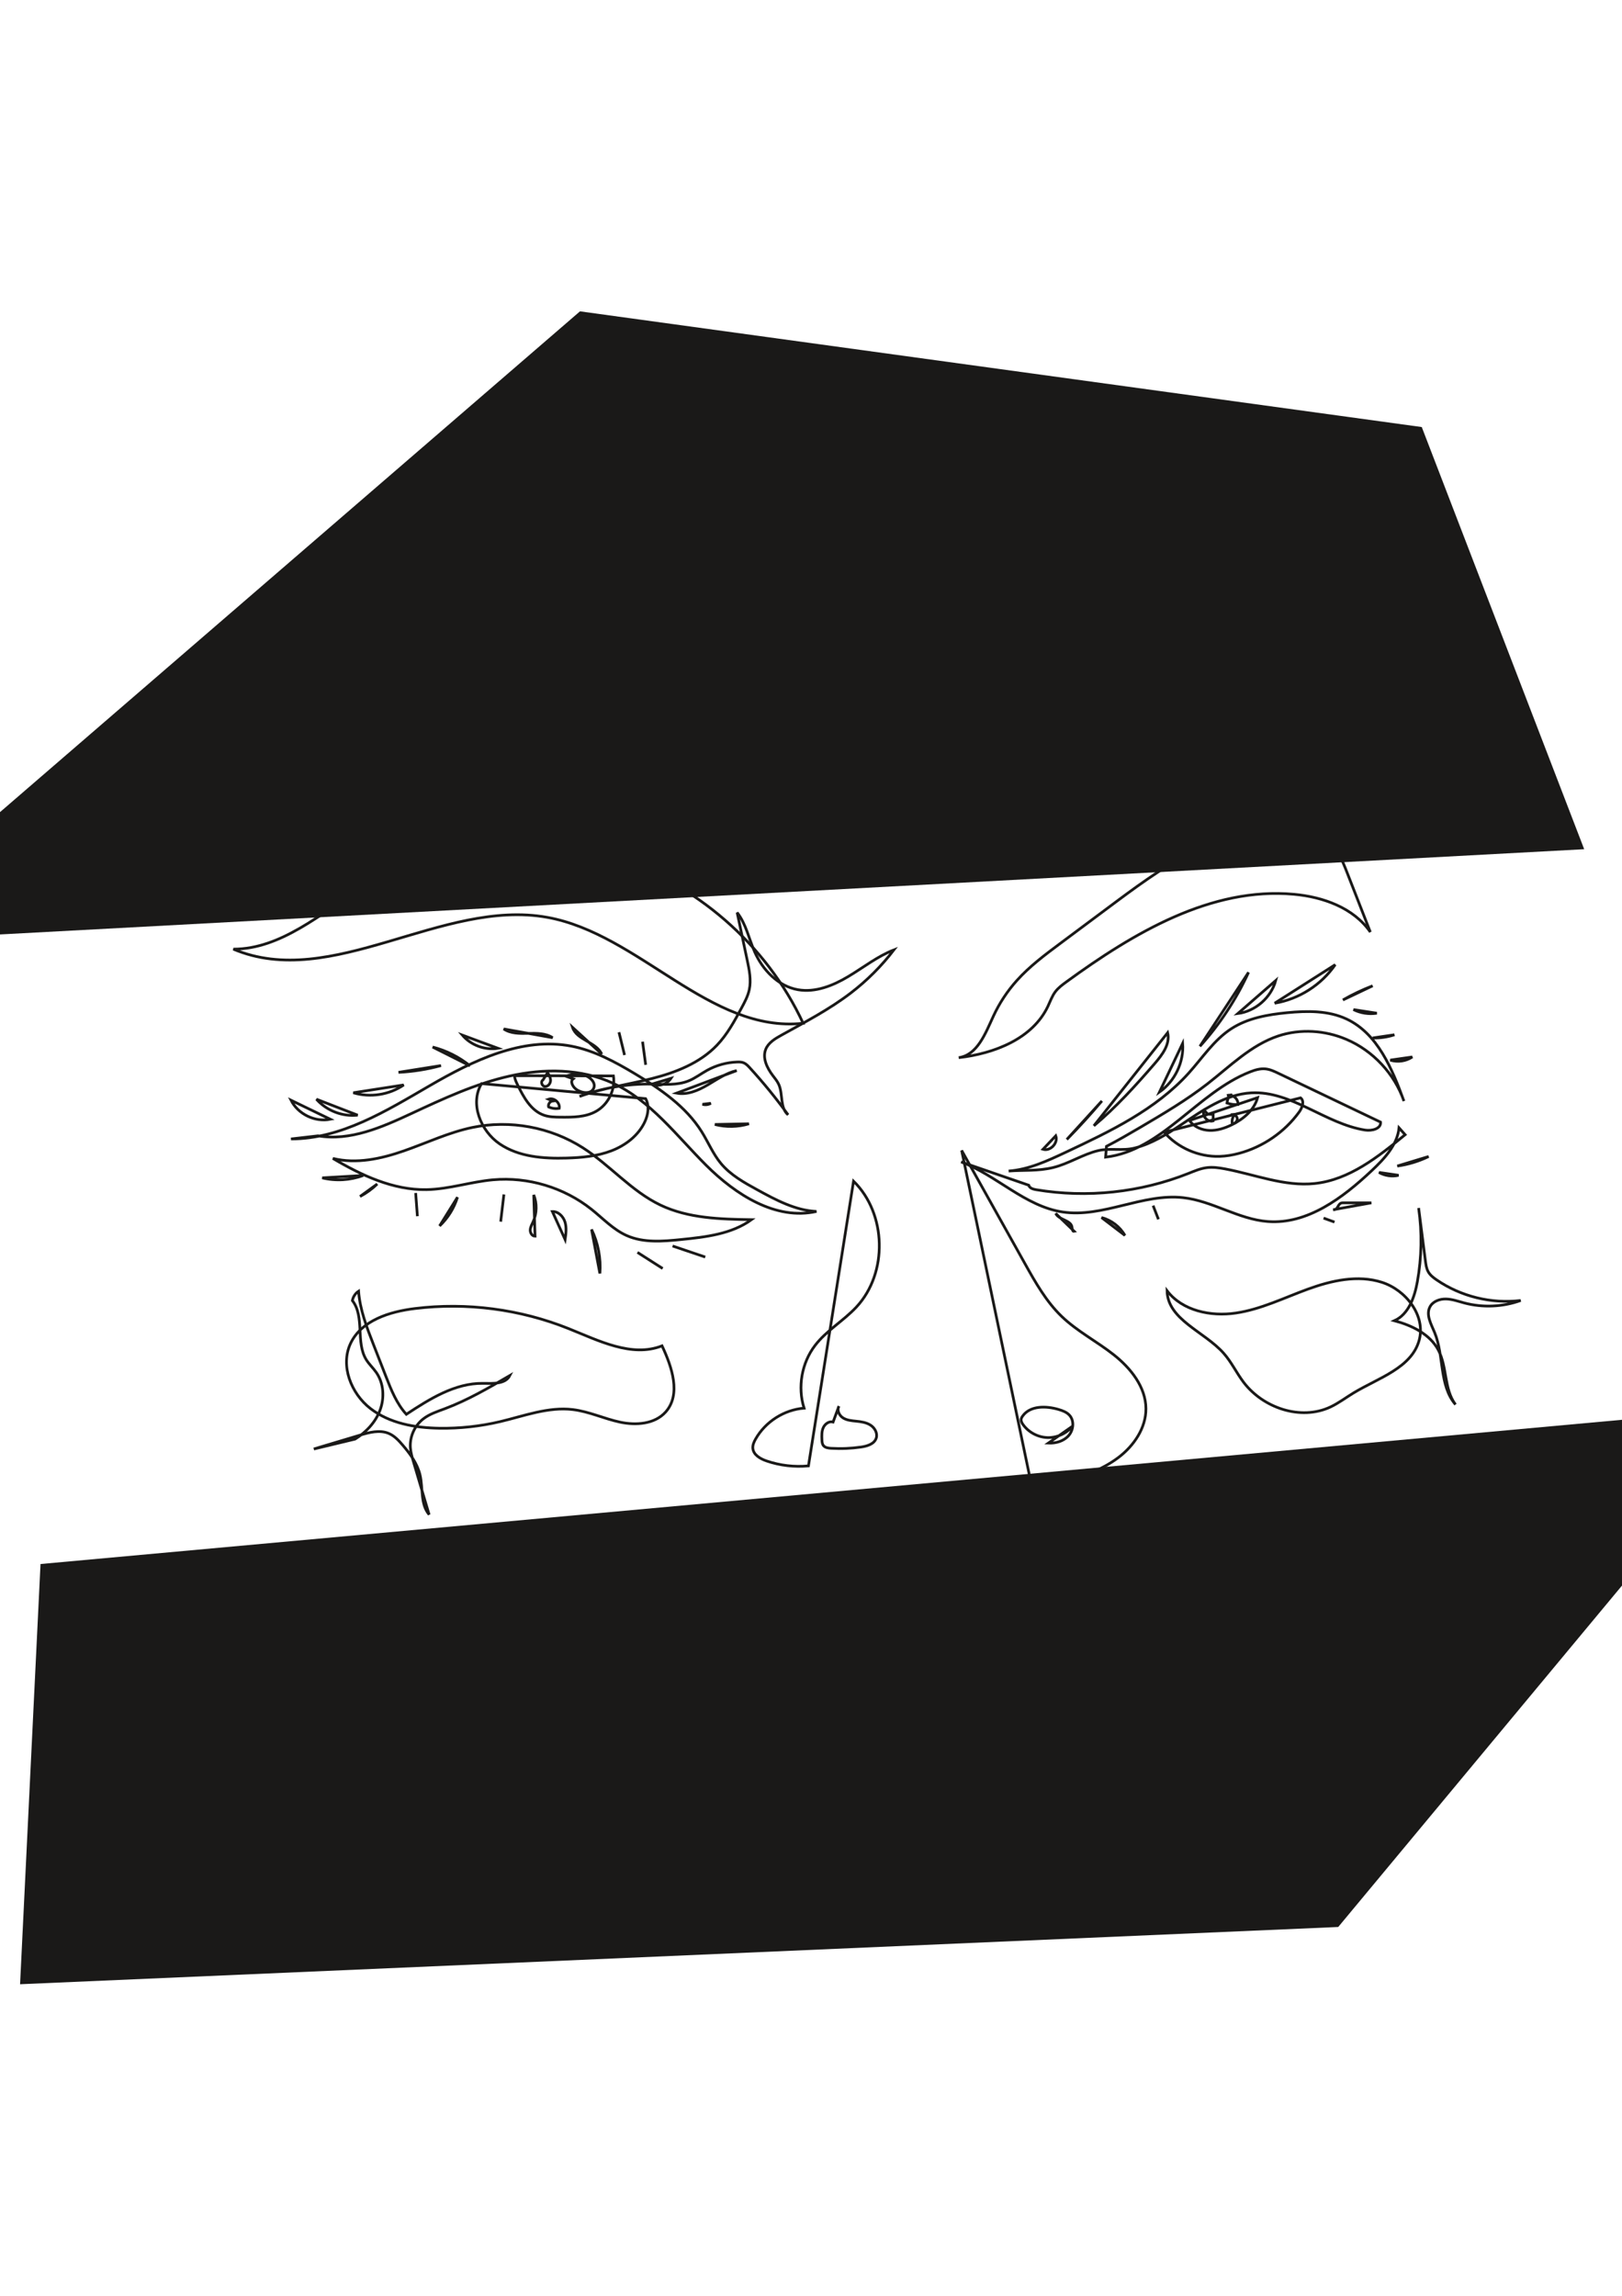 <?xml version="1.0" encoding="UTF-8" standalone="no"?>
<svg width="595px" height="842px" viewBox="0 0 595 842" version="1.1" xmlns="http://www.w3.org/2000/svg" xmlns:xlink="http://www.w3.org/1999/xlink" xmlns:sketch="http://www.bohemiancoding.com/sketch/ns">
    <!-- Generator: Sketch Beta 3.3.1 (12005) - http://www.bohemiancoding.com/sketch -->
    <title>blinder</title>
    <desc>Created with Sketch Beta.</desc>
    <defs></defs>
    <g id="Page-1" stroke="none" stroke-width="1" fill="none" fill-rule="evenodd" sketch:type="MSPage">
        <g id="blinder" sketch:type="MSArtboardGroup">
            <g id="Imported-Layers" sketch:type="MSLayerGroup" transform="translate(-55.5, 114)">
                <path d="M172.162,302.562 C183.917,304.561 195.586,299.422 206.396,294.39 C218.076,288.954 229.861,283.459 242.432,280.639 C255.003,277.82 268.603,277.858 280.307,283.244 C294.193,289.634 303.701,302.534 314.52,313.332 C325.34,324.13 340.094,333.648 355.006,330.289 C347.249,329.914 340.133,326.092 333.322,322.36 C328.466,319.699 323.489,316.94 319.952,312.68 C317.053,309.188 315.307,304.903 312.902,301.053 C307.108,291.774 297.74,285.372 288.354,279.753 C281.066,275.391 273.441,271.272 265.1,269.67 C247.034,266.201 229.037,274.95 213.122,284.178 C197.208,293.406 180.639,303.712 162.243,303.707 L172.162,302.562 Z M305.458,340.582 C298.698,341.264 291.579,341.893 285.373,339.129 C280.453,336.937 276.682,332.856 272.466,329.504 C262.396,321.496 249.196,317.537 236.382,318.681 C228.182,319.414 220.207,322.136 211.976,322.288 C199.744,322.514 188.142,317.067 177.61,310.844 C186.22,312.978 195.321,310.991 203.696,308.067 C212.071,305.144 220.166,301.271 228.853,299.476 C242.62,296.63 257.458,299.367 269.303,306.937 C279.255,313.297 287.087,322.84 297.74,327.939 C308.003,332.853 319.79,333.128 331.167,333.312 C323.864,338.599 314.428,339.676 305.458,340.582 L305.458,340.582 Z M232.163,283.4 C227.746,290.662 231.772,300.75 238.804,305.524 C245.836,310.298 254.835,310.962 263.331,310.717 C268.931,310.556 274.61,310.046 279.837,308.033 C285.065,306.019 289.846,302.327 292.132,297.212 C293.303,294.593 293.744,291.419 292.331,288.921 L232.163,283.4 Z M244.243,280.506 C244.287,281.632 244.789,282.683 245.282,283.697 C247.531,288.324 250.25,293.381 255.125,295.025 C257.076,295.684 259.177,295.706 261.236,295.723 C265.661,295.758 270.317,295.736 274.172,293.565 C278.636,291.051 281.279,285.648 280.524,280.581 L244.243,280.506 Z M265.769,281.656 C264.54,282.588 265.589,284.566 266.833,285.477 C268.826,286.935 272.258,287.401 273.27,285.148 C274.271,282.917 271.683,280.659 269.285,280.177 C267.228,279.763 265.054,279.946 263.095,280.699 L265.769,281.656 Z M258.229,289.777 C257.239,289.89 256.485,290.982 256.729,291.948 C257.94,292.516 259.329,292.699 260.646,292.463 C261.035,290.422 258.683,288.42 256.73,289.13 L258.229,289.777 Z M254.667,282.093 C253.715,282.619 254.276,284.336 255.357,284.455 C256.438,284.574 257.366,283.498 257.448,282.413 C257.53,281.328 256.991,280.294 256.37,279.401 L254.667,282.093 Z M176.686,296.484 C171.061,297.628 164.852,294.625 162.256,289.506 L176.686,296.484 Z M171.585,289.134 C175.297,293.341 181.114,295.59 186.689,294.972 L171.585,289.134 Z M185.128,286.764 C191.296,288.629 198.287,287.543 203.6,283.896 L185.128,286.764 Z M201.684,279.277 C206.948,279.02 212.184,278.188 217.269,276.801 L201.684,279.277 Z M214.206,269.998 C219.198,271.277 223.908,273.644 227.913,276.886 L214.206,269.998 Z M225.099,265.619 C228.238,269.332 233.384,271.235 238.184,270.457 L225.099,265.619 Z M240.276,263.363 C245.407,266.805 253.05,263.183 258.219,266.565 L240.276,263.363 Z M265.51,262.769 C267.043,267.469 274.136,268.084 276.231,272.562 L265.51,262.769 Z M282.558,264.57 C283.241,267.359 283.923,270.147 284.606,272.936 L282.558,264.57 Z M291.21,268.034 L292.356,276.515 L291.21,268.034 Z M294.678,283.579 C297.092,284.613 300.184,283.685 301.63,281.492 L294.678,283.579 Z M303.7,286.901 C307.627,287.647 311.593,285.94 315.045,283.925 C318.497,281.91 321.841,279.503 325.743,278.633 L303.7,286.901 Z M313.209,290.995 C314.215,291.301 315.347,291.164 316.25,290.627 L313.209,290.995 Z M317.735,298.388 C321.819,299.439 326.189,299.355 330.23,298.147 L317.735,298.388 Z M188.719,317.097 C183.954,318.874 178.652,319.185 173.711,317.975 L188.719,317.097 Z M193.881,320.227 C192.007,322.039 189.877,323.585 187.574,324.805 L193.881,320.227 Z M207.974,323.515 C208.188,326.358 208.403,329.2 208.617,332.042 L207.974,323.515 Z M223.317,325.074 C222.083,329.068 219.8,332.734 216.761,335.604 L223.317,325.074 Z M240.345,324.054 C239.953,327.38 239.561,330.707 239.168,334.033 L240.345,324.054 Z M251.289,324.229 C252.537,327.338 252.465,330.953 251.094,334.009 C250.65,334.999 250.067,335.97 250.009,337.053 C249.952,338.136 250.683,339.366 251.768,339.363 L251.289,324.229 Z M258.128,330.326 C260.285,330.248 262.126,332.11 262.759,334.174 C263.392,336.239 263.099,338.459 262.8,340.597 L258.128,330.326 Z M272.497,336.89 C274.919,341.871 275.986,347.503 275.554,353.025 L272.497,336.89 Z M289.342,345.308 C292.423,347.276 295.504,349.243 298.585,351.211 L289.342,345.308 Z M302.222,342.961 C306.216,344.312 310.21,345.663 314.204,347.013 L302.222,342.961 Z M368.609,319.189 C380.774,331.113 381.267,352.88 369.656,365.343 C364.949,370.395 358.703,373.932 354.503,379.413 C349.577,385.841 348.019,394.713 350.462,402.434 C343.163,403.007 336.27,407.398 332.667,413.772 C332.079,414.813 331.561,415.966 331.663,417.157 C331.871,419.584 334.432,421.031 336.739,421.813 C341.645,423.477 346.904,424.092 352.062,423.607 L368.609,319.189 Z M361.102,407.515 C359.656,407.116 358.133,408.196 357.51,409.561 C356.888,410.926 356.94,412.49 357.004,413.989 C357.035,414.73 357.084,415.522 357.531,416.114 C358.15,416.935 359.302,417.093 360.328,417.154 C364.005,417.375 367.704,417.223 371.351,416.7 C373.612,416.377 376.242,415.583 376.934,413.406 C377.496,411.638 376.402,409.678 374.845,408.669 C373.288,407.661 371.377,407.395 369.531,407.209 C367.872,407.041 366.134,406.894 364.731,405.995 C363.327,405.096 362.423,403.166 363.241,401.713 L361.102,407.515 Z M408.264,307.917 C415.999,321.75 423.735,335.583 431.47,349.416 C435.327,356.314 439.267,363.321 444.965,368.797 C450.68,374.288 457.875,377.962 464.092,382.877 C470.308,387.793 475.81,394.684 475.858,402.609 C475.901,409.726 471.434,416.255 465.754,420.543 C460.073,424.832 453.253,427.276 446.582,429.756 C443.777,430.799 440.9,431.907 438.721,433.957 C436.542,436.008 435.211,439.255 436.258,442.058 L408.264,307.917 Z" id="Stroke-1" stroke="#1A1918" sketch:type="MSShapeGroup"></path>
                <path d="M440.066,415.249 C442.801,415.372 445.706,414.553 447.514,412.497 C449.322,410.442 449.654,407.022 447.801,405.007 C446.77,403.886 445.269,403.337 443.807,402.909 C439.214,401.566 433.364,401.451 430.61,405.366 C430.369,405.709 430.155,406.087 430.099,406.503 C430.003,407.22 430.387,407.911 430.811,408.496 C432.858,411.32 436.254,413.118 439.74,413.223 C443.226,413.329 446.725,411.739 448.938,409.044 L440.066,415.249 Z M461.078,310.373 C481.661,307.993 494.729,286.691 514.018,279.124 C515.836,278.411 517.769,277.816 519.712,278.009 C521.385,278.174 522.94,278.909 524.457,279.633 L561.927,297.525 C562.191,299.974 558.716,300.829 556.282,300.448 C541.689,298.167 529.283,286.012 514.533,286.798 C504.947,287.31 496.643,293.237 488.661,298.569 C483.456,302.046 477.888,305.484 471.757,307.032 C467.197,308.183 462.802,306.956 458.405,307.973 C452.791,309.271 447.555,312.802 441.816,314.191 C436.226,315.544 431.083,315.061 425.489,315.473 C432.875,314.929 439.768,311.727 446.47,308.576 C462.758,300.919 479.506,292.927 491.551,279.553 C496.591,273.957 500.818,267.414 507.132,263.308 C513.16,259.389 520.499,258.095 527.656,257.402 C535.023,256.689 542.761,256.582 549.465,259.719 C560.86,265.051 566.187,278.001 570.511,289.815 C567.038,279.78 559.178,271.351 549.41,267.185 C541.562,263.838 532.496,263.24 524.4,265.935 C514.436,269.25 506.74,277.024 498.452,283.472 C490.754,289.46 482.323,294.426 473.919,299.374 C469.837,301.777 465.655,304.204 461.379,306.425 L461.078,310.373 Z M432.867,320.67 C433.159,321.752 434.471,322.136 435.576,322.321 C454.267,325.445 473.801,323.362 491.413,316.365 C493.621,315.488 495.833,314.527 498.189,314.229 C500.38,313.952 502.601,314.261 504.772,314.666 C515.791,316.718 526.649,321.233 537.795,320.045 C550.473,318.694 561.103,310.249 570.947,302.147 C570.203,301.309 569.458,300.471 568.714,299.634 C568.053,305.966 563.286,311.006 558.647,315.367 C548.039,325.339 535.094,335.086 520.577,333.988 C509.819,333.174 500.25,326.441 489.529,325.238 C474.665,323.57 460.033,332.733 445.246,330.479 C431.498,328.384 421.075,317.009 408.055,312.121 L432.867,320.67 Z M532.59,288.631 C534.124,289.822 533.203,292.274 532.061,293.844 C526.711,301.206 518.776,306.65 509.982,308.994 C507.67,309.61 505.296,310.019 502.903,310.096 C495.254,310.343 487.564,306.993 482.535,301.224 L532.59,288.631 Z M516.826,288.557 C515.58,293.131 511.576,296.466 507.31,298.534 C504.766,299.767 501.989,300.671 499.163,300.574 C496.337,300.476 493.453,299.256 491.833,296.938 L516.826,288.557 Z M506.587,287.643 C506.06,288.522 505.719,289.512 505.593,290.529 C506.868,290.983 508.235,291.179 509.587,291.101 C509.91,289.054 507.573,287.105 505.618,287.789 L506.587,287.643 Z M497.227,293.216 C496.219,295.131 498.478,297.759 500.523,297.05 C500.521,296.263 500.52,295.476 500.518,294.689 C499.867,294.659 499.216,294.63 498.565,294.6 L497.227,293.216 Z M442.774,331.032 C443.949,333.483 448.437,333.417 448.75,336.117 C448.824,336.765 448.942,337.762 449.574,337.602 L442.774,331.032 Z M459.586,332.533 C463.16,333.455 466.322,335.872 468.15,339.078 L459.586,332.533 Z M478.498,328.153 C479.149,329.826 479.799,331.499 480.45,333.172 L478.498,328.153 Z M544.559,329.656 C546.558,329.838 546.055,327.129 548.062,327.129 L558.562,327.129 L544.559,329.656 Z M568.064,313.643 C572.051,313.09 575.949,311.904 579.569,310.144 L568.064,313.643 Z M561.359,315.983 C563.508,317.215 566.128,317.599 568.541,317.037 L561.359,315.983 Z M541.026,332.726 C542.364,333.214 543.702,333.701 545.04,334.189 L541.026,332.726 Z M438.103,307.495 C440.795,308.317 443.759,305.188 442.791,302.545 L438.103,307.495 Z M446.833,303.904 C451.299,299.35 455.598,294.631 459.718,289.761 L446.833,303.904 Z M456.768,298.875 C464.895,292.091 472.102,284.117 479.018,276.132 C481.832,272.884 484.841,268.904 483.835,264.726 L456.768,298.875 Z M480.825,286.506 C486.484,282.56 489.837,275.526 489.339,268.645 L480.825,286.506 Z M495.669,269.725 C502.955,261.668 508.993,252.485 513.503,242.602 L495.669,269.725 Z M509.573,257.715 C516.031,256.867 521.752,251.886 523.48,245.606 L509.573,257.715 Z M523.109,253.912 C531.995,252.437 540.199,247.217 545.299,239.792 L523.109,253.912 Z M548.123,252.734 C551.617,250.725 555.267,248.989 559.03,247.545 L548.123,252.734 Z M551.995,256.264 C554.62,257.573 557.657,258.043 560.556,257.591 L551.995,256.264 Z M559.061,266.663 C561.754,266.75 564.463,266.354 567.019,265.501 L559.061,266.663 Z M565.509,274.794 C568.186,275.641 571.238,275.203 573.568,273.637 L565.509,274.794 Z M299.684,403.833 C305.409,397.408 302.014,387.37 298.356,379.58 C287.213,383.955 275.097,377.662 263.982,373.218 C246.238,366.124 226.697,363.58 207.728,365.895 C198.408,367.032 188.031,370.25 184.064,378.759 C180.281,386.872 184.276,397.039 191.343,402.532 C198.411,408.026 207.753,409.665 216.703,409.799 C224.173,409.911 231.655,409.098 238.926,407.384 C247.763,405.302 256.611,401.866 265.625,402.952 C271.57,403.668 277.107,406.318 282.964,407.565 C288.821,408.812 295.7,408.304 299.684,403.833 L299.684,403.833 Z M576.113,377.45 C573.356,387.714 561.118,391.346 552.027,396.848 C549.189,398.566 546.531,400.604 543.526,402.01 C532.65,407.1 518.742,402.384 511.557,392.763 C509.021,389.368 507.184,385.46 504.371,382.29 C497.297,374.315 483.825,370.03 483.611,359.372 C489.232,366.757 499.664,368.906 508.845,367.55 C518.026,366.195 526.494,361.986 535.212,358.803 C543.929,355.621 553.581,353.448 562.42,356.279 C571.258,359.109 578.521,368.488 576.113,377.45 L576.113,377.45 Z M432.733,440.737 C431.62,449.421 433.169,458.428 437.118,466.242 L432.733,440.737 Z M392.096,443.73 C392.75,453.742 392.283,463.826 390.707,473.734 L392.096,443.73 Z" id="Stroke-2" stroke="#1A1918" sketch:type="MSShapeGroup"></path>
                <path d="M549.699,206.129 C552.524,213.359 555.349,220.589 558.175,227.819 C552.071,218.948 540.871,214.947 530.147,213.971 C499.777,211.21 471.324,228.135 446.678,246.095 C445.208,247.166 443.721,248.265 442.626,249.717 C441.408,251.333 440.749,253.287 439.879,255.114 C434.228,266.969 420.236,272.414 407.187,273.889 C414.051,272.927 416.996,264.959 419.906,258.667 C422.099,253.924 425.003,249.51 428.492,245.618 C433.163,240.407 438.816,236.186 444.427,232.003 C451.328,226.859 458.228,221.714 465.129,216.569 C485.091,201.687 508.152,185.995 532.701,190.16 C536.003,190.721 539.329,191.683 541.997,193.708 C545.93,196.693 547.902,201.53 549.699,206.129 L549.699,206.129 Z M188.033,211.902 C173.009,221.004 158.673,234.065 141.107,234.092 C177.257,249.365 217.621,215.467 256.242,222.43 C290.114,228.536 315.906,265.027 350.119,261.276 C336.7,232.38 310.583,209.664 280.106,200.38 C249.629,191.097 215.283,195.395 188.033,211.902 L188.033,211.902 Z" id="Stroke-3" stroke="#1A1918" sketch:type="MSShapeGroup"></path>
                <path d="M705.197,401.713 L70.362,459.596 L62.861,613.707 L546.404,592.709 L705.197,401.713" id="Fill-4" fill="#1A1918" sketch:type="MSShapeGroup"></path>
                <path d="M577.045,42.617 L268.254,0.182 L0.083,231.684 L636.631,197.443 L577.045,42.617" id="Fill-5" fill="#1A1918" sketch:type="MSShapeGroup"></path>
                <path d="M508.446,294.709 C507.643,295.617 507.297,296.909 507.538,298.097 C508.554,298.19 509.514,297.17 509.36,296.161 C509.207,295.152 507.986,294.464 507.043,294.856 L508.446,294.709 Z M592.647,363.85 C590.423,363.261 588.22,362.445 585.92,362.395 C583.62,362.344 581.115,363.256 580.045,365.293 C578.51,368.211 580.489,371.624 581.75,374.67 C585.299,383.247 583.357,394.083 589.425,401.107 C585.178,395.497 586.418,387.355 583.134,381.133 C580.029,375.252 573.438,372.103 567.019,370.363 C572.248,367.991 574.398,361.77 575.419,356.12 C577.034,347.191 577.195,338 575.894,329.02 C576.727,335.502 577.558,341.983 578.391,348.465 C578.566,349.834 578.755,351.244 579.439,352.443 C580.147,353.683 581.32,354.582 582.498,355.389 C591.422,361.499 602.595,364.238 613.332,362.948 C606.74,365.325 599.421,365.645 592.647,363.85 L592.647,363.85 Z M185.755,413.776 C189.82,411.257 193.278,407.581 194.937,403.096 C196.595,398.611 196.273,393.296 193.55,389.366 C192.413,387.724 190.903,386.356 189.853,384.657 C185.896,378.251 189.37,368.94 184.765,362.982 C185.013,361.592 185.854,360.318 187.036,359.545 C187.536,366.333 190.039,372.791 192.514,379.132 C194.032,383.021 195.55,386.91 197.069,390.799 C198.993,395.728 200.991,400.777 204.555,404.687 C213.124,399.057 222.376,393.217 232.628,393.337 C236.267,393.38 240.858,393.71 242.526,390.476 C234.814,394.975 227.057,399.496 218.698,402.631 C215.932,403.669 213.047,404.584 210.72,406.404 C207.556,408.88 205.743,412.986 206.045,416.993 C206.176,418.73 206.675,420.416 207.17,422.087 C209.086,428.547 211.001,435.007 212.917,441.466 C209.65,437.613 210.733,431.833 209.575,426.916 C208.595,422.757 205.966,419.192 203.184,415.948 C201.744,414.268 200.179,412.59 198.145,411.719 C194.796,410.284 190.957,411.316 187.466,412.362 C181.848,414.046 176.23,415.73 170.612,417.413 L185.755,413.776 Z M308.127,282.395 C310.522,281.424 312.593,279.809 314.853,278.555 C318.229,276.683 322.051,275.622 325.909,275.487 C326.714,275.458 327.542,275.474 328.289,275.776 C329.173,276.133 329.853,276.852 330.497,277.555 C335.521,283.039 340.228,288.813 344.585,294.84 C341.521,292.3 342.807,287.283 341.154,283.662 C340.613,282.479 339.764,281.471 338.977,280.436 C336.86,277.652 335.082,273.994 336.417,270.763 C337.4,268.383 339.794,266.95 342.044,265.7 C350.774,260.851 359.691,256.228 367.618,250.155 C373.547,245.613 378.874,240.286 383.417,234.358 C377.374,236.724 372.207,240.836 366.633,244.16 C361.059,247.484 354.591,250.097 348.199,248.97 C341.014,247.703 335.316,241.822 332.36,235.151 C330.211,230.302 329.183,224.848 325.907,220.677 C327.146,226.536 328.385,232.396 329.624,238.256 C330.369,241.78 331.115,245.431 330.359,248.954 C329.851,251.325 328.688,253.497 327.538,255.632 C324.942,260.456 322.3,265.343 318.518,269.306 C312.237,275.888 303.365,279.343 294.545,281.576 C285.725,283.809 276.623,285.032 268.068,288.129 C276.501,284.992 285.521,283.439 294.517,283.576 C299.105,283.645 303.875,284.12 308.127,282.395 L308.127,282.395 Z" id="Stroke-6" stroke="#1A1918" sketch:type="MSShapeGroup"></path>
            </g>
        </g>
    </g>
</svg>